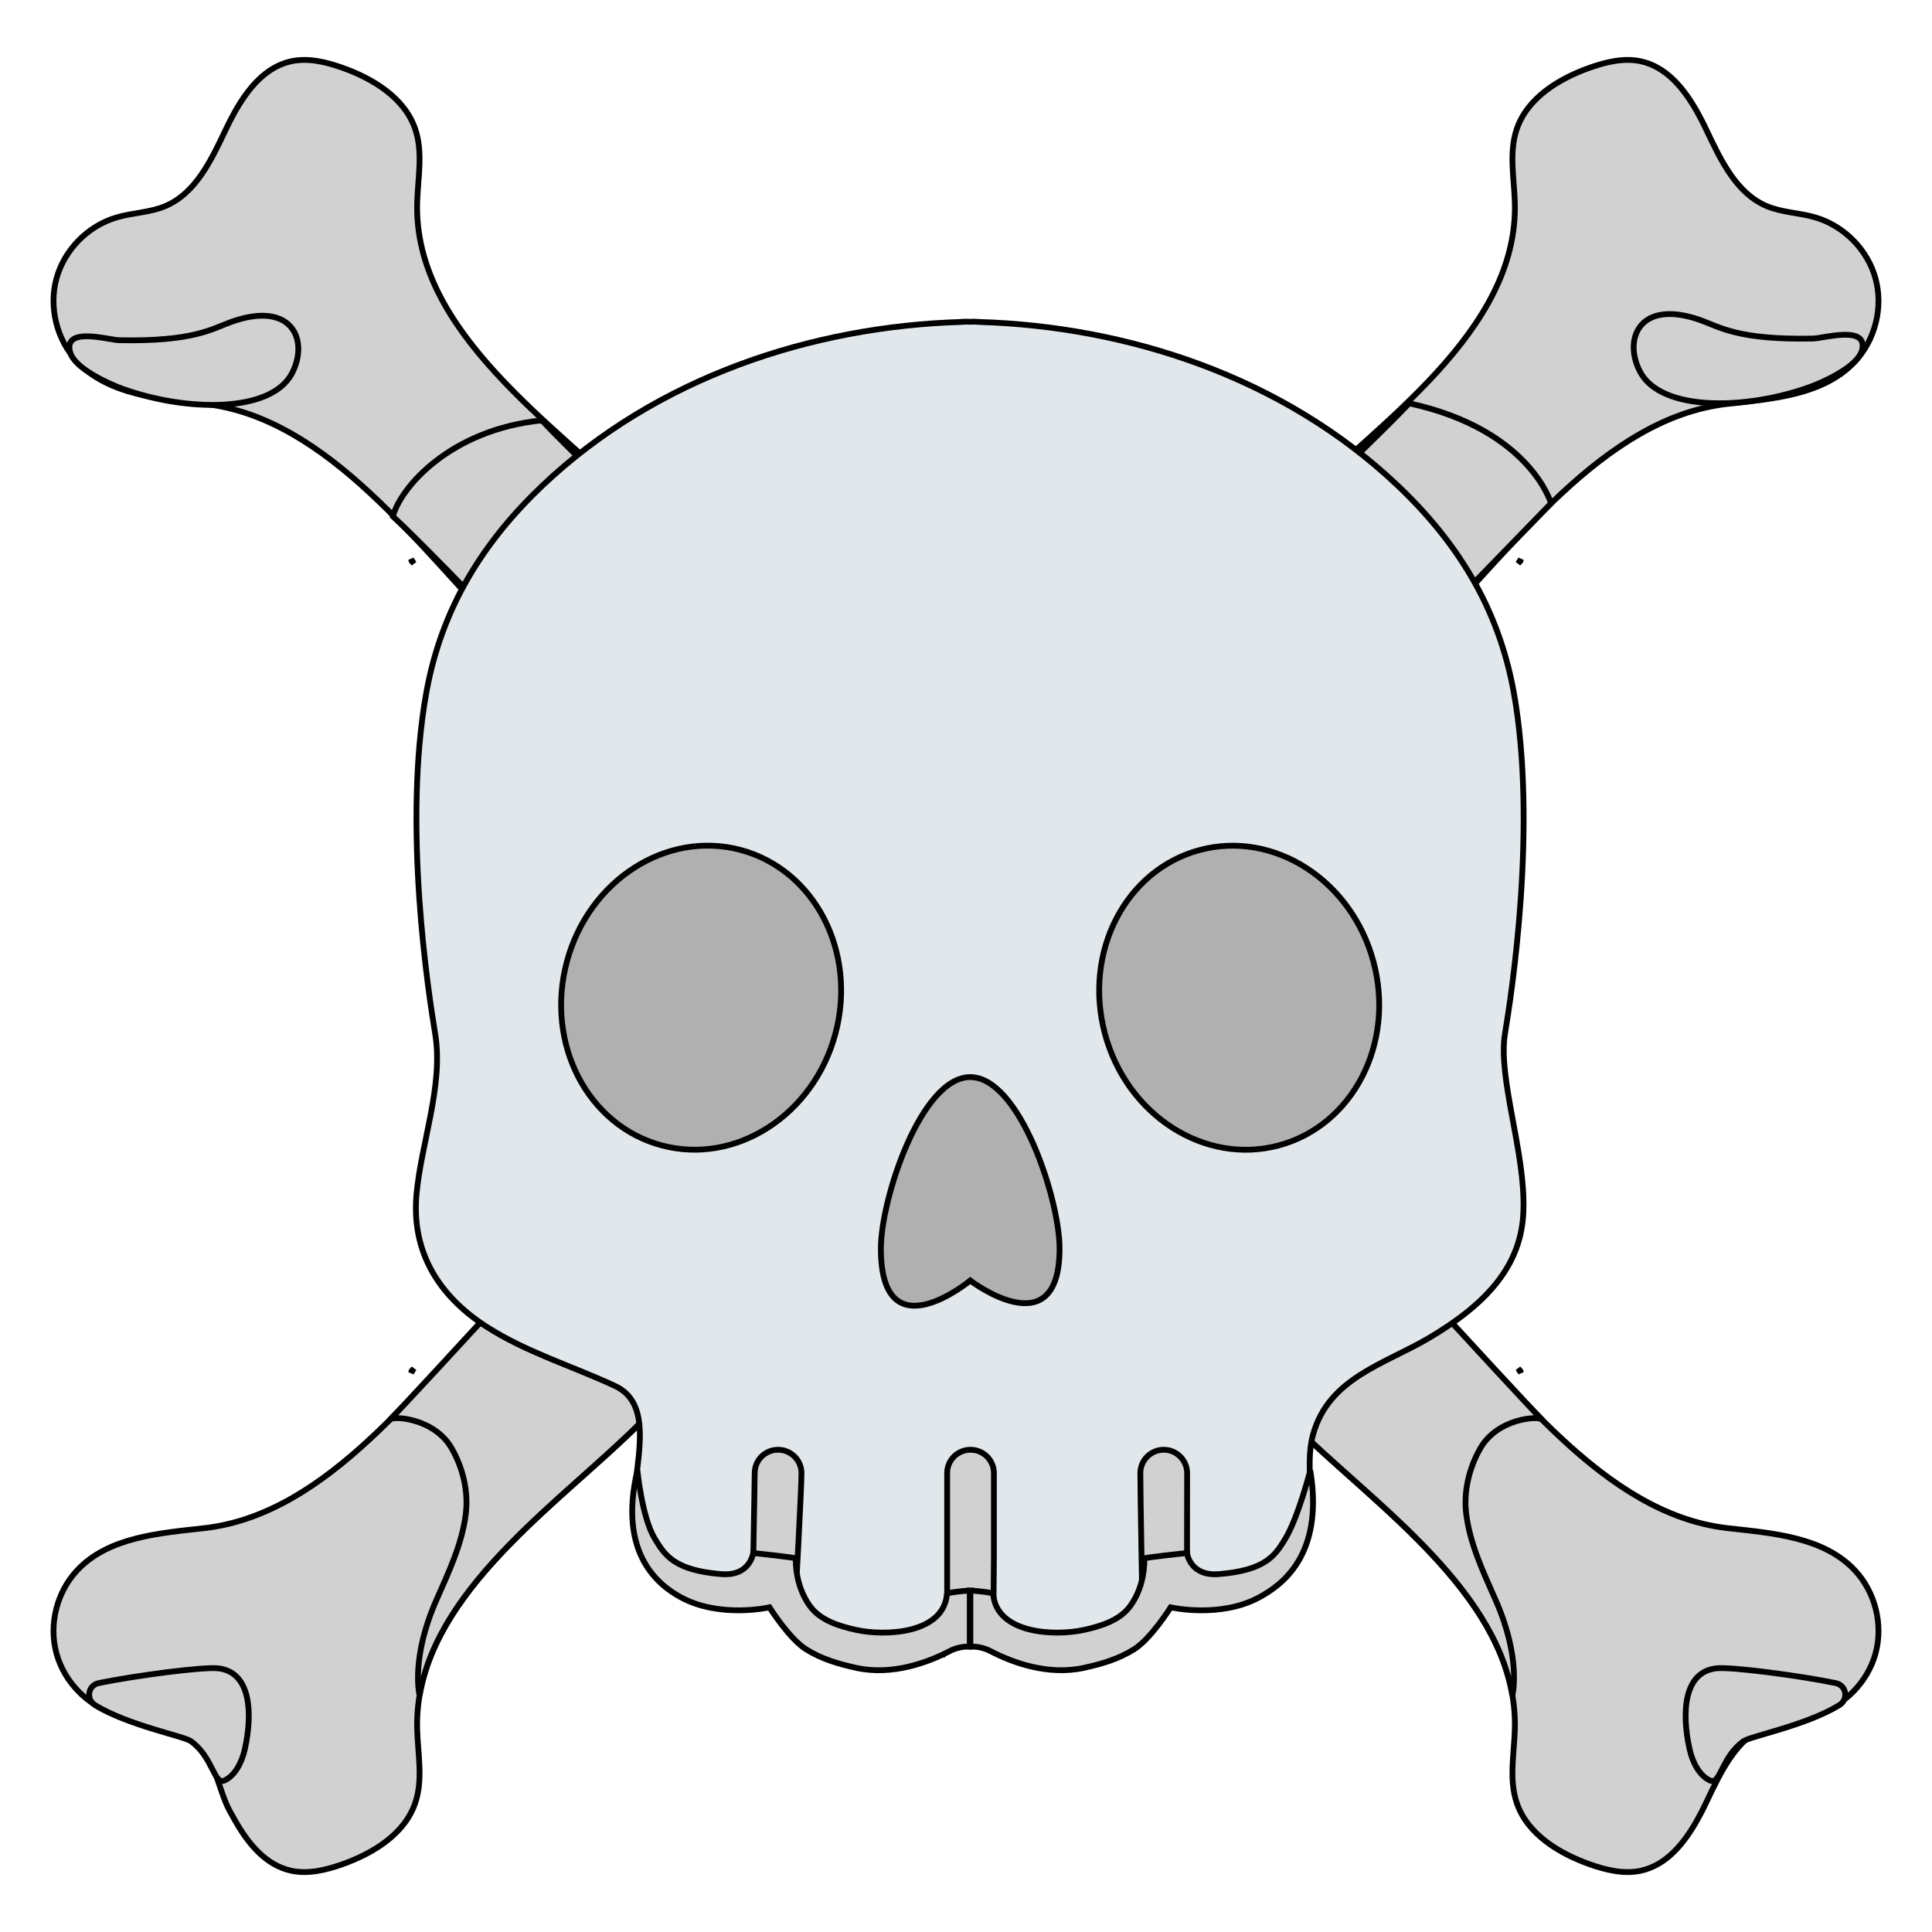 <!DOCTYPE svg PUBLIC "-//W3C//DTD SVG 1.1//EN" "http://www.w3.org/Graphics/SVG/1.1/DTD/svg11.dtd">
<!-- Uploaded to: SVG Repo, www.svgrepo.com, Transformed by: SVG Repo Mixer Tools -->
<svg width="800px" height="800px" viewBox="0 0 128 128" xmlns="http://www.w3.org/2000/svg" xmlns:xlink="http://www.w3.org/1999/xlink" aria-hidden="true" role="img" class="iconify iconify--noto" preserveAspectRatio="xMidYMid meet" fill="#000000" stroke="#000000" stroke-width="0.384">
<g id="SVGRepo_bgCarrier" stroke-width="0"/>
<g id="SVGRepo_tracerCarrier" stroke-linecap="round" stroke-linejoin="round"/>
<g id="SVGRepo_iconCarrier"> <path d="M15.56 120.59c-.23-.41-.47-.81-.63-1.23c-.8-2.03-.88-3.53-2.9-4.37c-1.02-.43-3.26-1.08-4.32-1.4c-1.89-.56-3.45-2.14-3.97-4.05s.02-4.06 1.37-5.5c2.08-2.22 5.44-2.46 8.46-2.8c8.25-.95 14.29-9.69 19.8-15.2l10.98-10.98l8.64 8.64l-10.62 10.62c-5.5 5.5-15.01 11.69-14.73 20.3c.05 1.61.39 3.27-.12 4.8c-.69 2.08-2.79 3.37-4.86 4.1c-1.08.38-2.25.66-3.37.42c-1.69-.37-2.85-1.79-3.73-3.35z" fill="#d2d1d1"> </path> <path d="M14.44 110.53c2.17.23 2.32 2.93 1.78 5.36c-.19.85-.64 1.76-1.37 2.08c-.67.29-.75-1.57-2.2-2.61c-.47-.34-4.15-1.04-6.35-2.39c-.62-.38-.48-1.31.24-1.46c2.42-.5 6.93-1.09 7.9-.98z" fill="#d2d1d1"> </path> <path d="M25.85 94.04s0 .01 0 0c.24-.24 2.95-.08 4.09 1.94c.74 1.31 1.1 2.85.92 4.32c-.25 2.01-1.14 3.87-1.95 5.71c-1.67 3.79-1.15 6.16-1.11 6.31c1.26-7.44 9.58-13.01 14.58-18.01L53 83.69l-9.4-8.81c-1.36 1.37-16.32 17.74-17.75 19.16z" fill="#d2d1d1"> </path> <path d="M27.42 90.67c-.05.05-.1.11-.15.16l-.04.13c.06-.1.13-.19.19-.29z" fill="#d2d1d1"> </path> <path d="M112.44 120.59c.23-.41.44-.82.63-1.23c.94-1.98 1.97-4.17 3.99-5.02c1.02-.43 2.17-.43 3.23-.75c1.89-.56 3.45-2.14 3.97-4.05s-.02-4.06-1.37-5.5c-2.08-2.22-5.44-2.46-8.46-2.8c-8.25-.95-14.29-9.69-19.8-15.2L83.65 75.06l-8.64 8.64l10.62 10.62c5.5 5.5 15.01 11.69 14.73 20.3c-.05 1.61-.39 3.27.12 4.8c.69 2.08 2.79 3.37 4.86 4.1c1.08.38 2.25.66 3.37.42c1.69-.37 2.85-1.79 3.73-3.35z" fill="#d2d1d1"> </path> <path d="M102.15 94.04s0 .01 0 0c-.24-.24-2.95-.08-4.09 1.94c-.74 1.31-1.1 2.85-.92 4.32c.25 2.01 1.14 3.87 1.95 5.71c1.67 3.79 1.15 6.16 1.11 6.31c-1.26-7.44-9.58-13.01-14.58-18.01c-.6-.59-10.61-10.61-10.61-10.61l9.4-8.81c1.35 1.36 16.31 17.73 17.74 19.15z" fill="#d2d1d1"> </path> <path d="M100.58 90.67c.05.05.1.11.15.16l.04.13c-.06-.1-.13-.19-.19-.29z" fill="#d2d1d1"> </path> <path d="M113.72 110.53c-2.17.23-2.32 2.93-1.78 5.36c.19.85.64 1.76 1.37 2.08c.67.29.75-1.57 2.2-2.61c.47-.34 4.15-1.04 6.35-2.39c.62-.38.48-1.31-.24-1.46c-2.42-.5-6.93-1.09-7.9-.98z" fill="#d2d1d1"> </path> <g> <path d="M15.56 7.41c-.23.41-.44.82-.63 1.23c-.94 1.98-1.97 4.17-3.99 5.02c-1.02.43-2.17.43-3.23.75c-1.89.56-3.45 2.14-3.97 4.05c-.52 1.9.02 4.06 1.37 5.5c2.08 2.22 5.44 2.46 8.46 2.8c8.25.95 14.29 9.69 19.8 15.2l10.98 10.98l8.64-8.64l-10.62-10.62c-5.5-5.5-15.01-11.69-14.73-20.3c.05-1.61.39-3.27-.12-4.8c-.69-2.08-2.79-3.37-4.86-4.1c-1.08-.38-2.25-.66-3.37-.42c-1.69.37-2.85 1.79-3.73 3.35z" fill="#d2d1d1"> </path> <path d="M27.42 37.33c-.05-.05-.1-.11-.15-.16l-.04-.13c.06.1.13.19.19.29z" fill="#d2d1d1"> </path> <path d="M7.89 22.54c4.93.1 6.15-.75 7.42-1.21c4.08-1.46 5.17 1.25 4.03 3.41c-1.4 2.66-7.05 2.52-11.22 1.02c-.89-.32-3.2-1.35-3.48-2.44c-.44-1.71 2.54-.8 3.25-.78z" fill="#d2d1d1"> </path> <path d="M52.99 44.3S38.9 31.07 35.9 27.85c-6.07.61-9.36 4.44-9.87 6.36c3.22 2.99 14.66 15.07 18.32 18.73l8.64-8.64z" fill="#d2d1d1"> </path> </g> <g> <path d="M112.44 7.41c.23.41.44.82.63 1.23c.94 1.98 1.97 4.17 3.99 5.02c1.02.43 2.17.43 3.23.75c1.89.56 3.45 2.14 3.97 4.05c.52 1.9-.02 4.06-1.37 5.5c-2.08 2.22-5.44 2.46-8.46 2.8c-8.25.95-14.29 9.69-19.8 15.2L83.65 52.94l-8.64-8.64l10.62-10.62c5.5-5.5 15.01-11.69 14.73-20.3c-.05-1.61-.39-3.27.12-4.8c.69-2.08 2.79-3.37 4.86-4.1c1.08-.38 2.25-.66 3.37-.42c1.69.37 2.85 1.79 3.73 3.35z" fill="#d2d1d1"> </path> <path d="M100.58 37.33c.05-.05.1-.11.15-.16l.04-.13c-.06.1-.13.19-.19.29z" fill="#d2d1d1"> </path> <path d="M120.11 22.43c-4.93.1-6.15-.75-7.42-1.21c-4.08-1.46-5.17 1.25-4.03 3.41c1.4 2.66 7.05 2.52 11.22 1.02c.89-.32 3.2-1.35 3.48-2.44c.44-1.7-2.54-.79-3.25-.78z" fill="#d2d1d1"> </path> <path d="M75.01 44.3s15.35-14.36 18.35-17.58c8.01 1.74 9.4 6.63 9.4 6.63s-15.44 15.92-19.1 19.58c-.01.01-8.65-8.63-8.65-8.63z" fill="#d2d1d1"> </path> </g> <g> <path d="M99.71 68.48c.42-2.53 2.17-13.78.58-22.62c-1.02-5.63-3.78-9.99-7.71-13.71c-7.57-7.17-17.88-10.53-27.73-10.82c-.05-.01-.11-.01-.16-.01s-.11-.01-.16-.01c-.09 0-.18.01-.26.01c-.09 0-.18-.01-.26-.01c-.05 0-.11.01-.16.01s-.11-.01-.16.01c-9.85.29-20.16 3.65-27.73 10.82c-3.92 3.72-6.69 8.08-7.71 13.71c-1.6 8.84.16 20.09.58 22.62c.57 3.45-.94 7.26-1.24 10.7c-.32 3.74 1.44 6.64 4.6 8.69c2.64 1.71 5.7 2.62 8.55 3.95c3.39 1.58.31 7.28 1.56 10.16c.63 1.46 2.01 2.45 3.43 3.16c1.81.9 3.9 1.47 5.86.97c-.3.08.56 1.8 1.7 2.5c1.03.64 2.32 1.29 3.51 1.55c2.38.52 4.73-.35 6.19-1.11c.8-.41 1.74-.41 2.53 0c1.47.76 3.82 1.64 6.19 1.11c1.79-.39 3.38-1.45 4.52-2.84c.53-.65 1.36-1.01 2.2-.95c2.49.16 6.3-.85 7.96-4.61c.92-2.09-.01-4.55.61-6.74c1.04-3.71 4.69-4.63 7.63-6.35c3.89-2.29 6.19-4.84 6.3-8.45c.15-3.84-1.71-8.78-1.22-11.74z" fill="#e1e7ea"> </path> <ellipse transform="rotate(-75.001 46.45 66.098)" cx="46.45" cy="66.1" rx="10.13" ry="9.21" fill="#b0b0b0"> </ellipse> <ellipse transform="rotate(-14.999 82.109 66.101)" cx="82.1" cy="66.1" rx="9.21" ry="10.13" fill="#b0b0b0"> </ellipse> <path d="M58.36 82.72c0-3.27 2.65-11.36 5.92-11.36s5.92 8.09 5.92 11.36c0 6.64-5.92 2.12-5.92 2.12s-5.92 4.91-5.92-2.12z" fill="#b0b0b0"> </path> <g> <path d="M49.91 106.3c-.08-.67.09-7.49.09-8.7c0-.86.69-1.55 1.55-1.55c.86 0 1.55.7 1.55 1.55c0 1.07-.42 8.73-.42 8.73s-1.4.36-2.77-.03z" fill="#d2d1d1"> </path> <path d="M62.74 109.27s.01-1.05.01-1.59V97.6c0-.86.69-1.55 1.55-1.55c.86 0 1.55.7 1.55 1.55v5.46c0 1.11-.06 6.21-.06 6.21c-2.4-.9-3.05 0-3.05 0z" fill="#d2d1d1"> </path> <path d="M75.7 107.18s-.15-8.28-.15-9.58c0-.86.7-1.55 1.55-1.55c.86 0 1.55.7 1.55 1.55c0 1.39-.01 8.78-.01 8.78s-.82-.04-1.45.07c-.27.03-1.49.73-1.49.73z" fill="#d2d1d1"> </path> </g> <path d="M64.27 105.37c-.76.06-1.52.15-1.53.24c-.23 2.63-4.05 2.8-6 2.38c-1.13-.25-2.4-.63-3.09-1.6c-.65-.9-.94-2.04-.93-3.14c0-.06-2.82-.36-2.82-.36s-.19 1.55-2.1 1.4c-3.14-.25-3.76-1.26-4.43-2.37c-.84-1.4-1.14-4.5-1.14-4.5c-1.32 5.58 1.48 7.64 2.87 8.4c2.6 1.42 5.88.67 5.88.67s1.31 2.09 2.44 2.79c1.03.64 2.12.96 3.31 1.22c2.38.52 4.73-.35 6.19-1.11c.42-.22.88-.31 1.33-.3v-3.72z" fill="#d2d1d1"> </path> <path d="M64.27 105.37c.76.06 1.52.15 1.53.24c.23 2.63 4.05 2.8 6 2.38c1.13-.25 2.4-.63 3.09-1.6c.65-.9.94-2.04.93-3.14c0-.06 2.82-.36 2.82-.36s.19 1.55 2.1 1.4c3.14-.25 3.76-1.26 4.43-2.37c.84-1.4 1.64-4.5 1.64-4.5c.94 5.69-1.98 7.64-3.37 8.4c-2.6 1.42-5.88.67-5.88.67s-1.31 2.09-2.44 2.79c-1.03.64-2.12.96-3.31 1.22c-2.38.52-4.73-.35-6.19-1.11c-.42-.22-.88-.31-1.33-.3v-3.72z" fill="#d2d1d1"> </path> </g> </g>
</svg>
